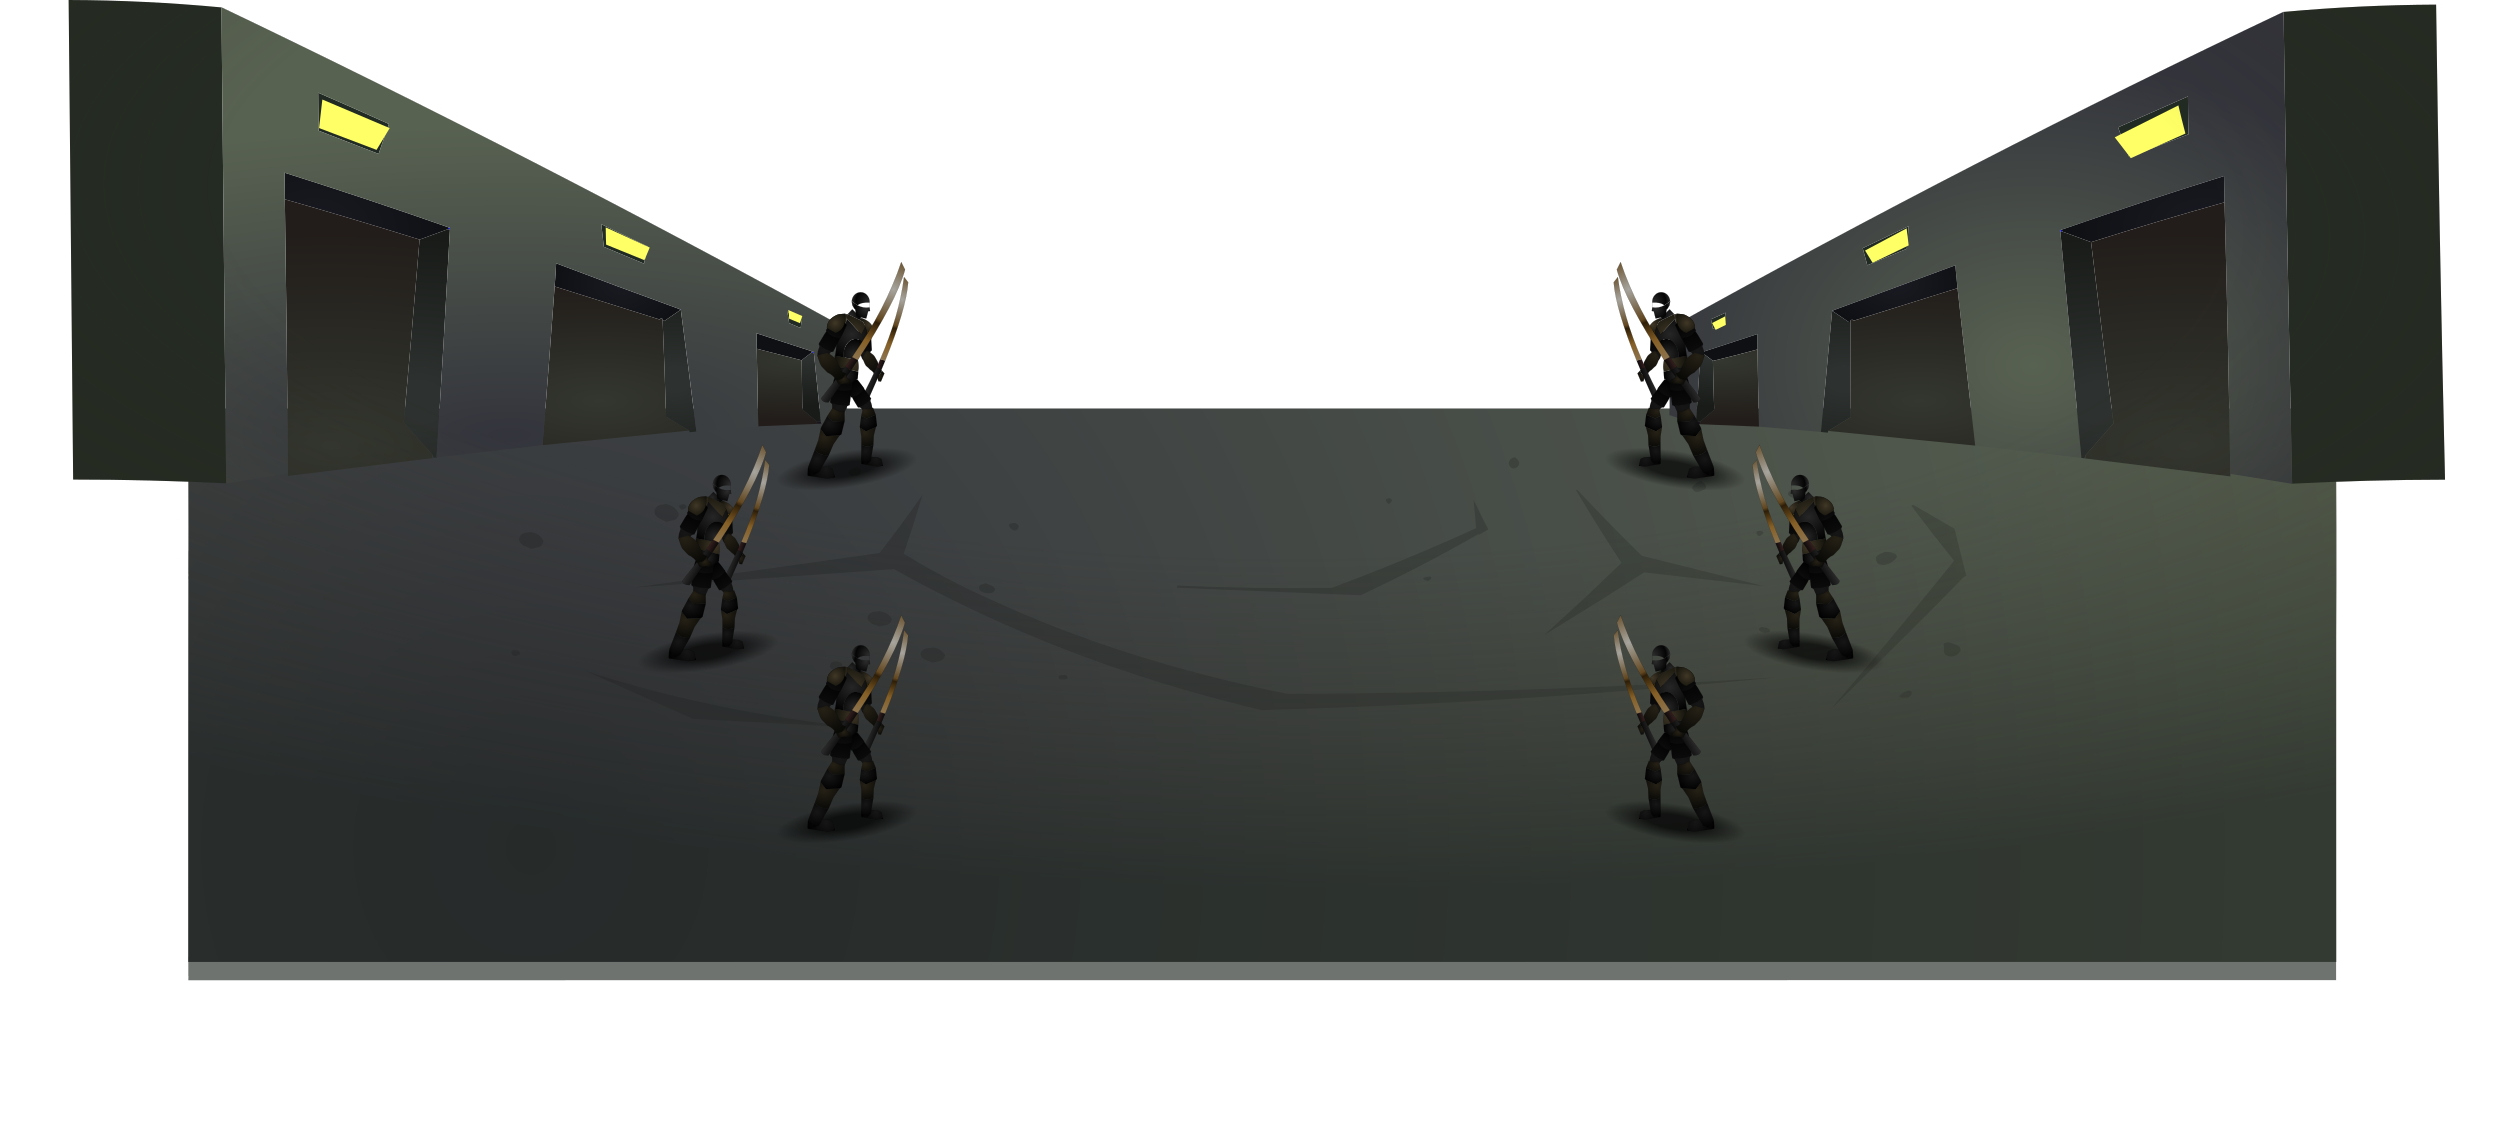 <?xml version="1.0" encoding="UTF-8" standalone="no"?>
<svg xmlns:ffdec="https://www.free-decompiler.com/flash" xmlns:xlink="http://www.w3.org/1999/xlink" ffdec:objectType="frame" height="985.9px" width="2159.9px" xmlns="http://www.w3.org/2000/svg">
  <g transform="matrix(2.0, 0.0, 0.0, 2.0, 1090.6, 485.9)">
    <use ffdec:characterId="3426" height="415.55" transform="matrix(1.0, 0.0, 0.0, 1.0, -515.65, -242.95)" width="1026.55" xlink:href="#shape0"/>
    <filter id="filter0">
      <feColorMatrix in="SourceGraphic" result="filterResult0" type="matrix" values="0 0 0 0 1.0,0 0 0 0 0.8,0 0 0 0 0.0,0 0 0 1 0"/>
      <feConvolveMatrix divisor="841.0" in="filterResult0" kernelMatrix="1 1 1 1 1 1 1 1 1 1 1 1 1 1 1 1 1 1 1 1 1 1 1 1 1 1 1 1 1 1 1 1 1 1 1 1 1 1 1 1 1 1 1 1 1 1 1 1 1 1 1 1 1 1 1 1 1 1 1 1 1 1 1 1 1 1 1 1 1 1 1 1 1 1 1 1 1 1 1 1 1 1 1 1 1 1 1 1 1 1 1 1 1 1 1 1 1 1 1 1 1 1 1 1 1 1 1 1 1 1 1 1 1 1 1 1 1 1 1 1 1 1 1 1 1 1 1 1 1 1 1 1 1 1 1 1 1 1 1 1 1 1 1 1 1 1 1 1 1 1 1 1 1 1 1 1 1 1 1 1 1 1 1 1 1 1 1 1 1 1 1 1 1 1 1 1 1 1 1 1 1 1 1 1 1 1 1 1 1 1 1 1 1 1 1 1 1 1 1 1 1 1 1 1 1 1 1 1 1 1 1 1 1 1 1 1 1 1 1 1 1 1 1 1 1 1 1 1 1 1 1 1 1 1 1 1 1 1 1 1 1 1 1 1 1 1 1 1 1 1 1 1 1 1 1 1 1 1 1 1 1 1 1 1 1 1 1 1 1 1 1 1 1 1 1 1 1 1 1 1 1 1 1 1 1 1 1 1 1 1 1 1 1 1 1 1 1 1 1 1 1 1 1 1 1 1 1 1 1 1 1 1 1 1 1 1 1 1 1 1 1 1 1 1 1 1 1 1 1 1 1 1 1 1 1 1 1 1 1 1 1 1 1 1 1 1 1 1 1 1 1 1 1 1 1 1 1 1 1 1 1 1 1 1 1 1 1 1 1 1 1 1 1 1 1 1 1 1 1 1 1 1 1 1 1 1 1 1 1 1 1 1 1 1 1 1 1 1 1 1 1 1 1 1 1 1 1 1 1 1 1 1 1 1 1 1 1 1 1 1 1 1 1 1 1 1 1 1 1 1 1 1 1 1 1 1 1 1 1 1 1 1 1 1 1 1 1 1 1 1 1 1 1 1 1 1 1 1 1 1 1 1 1 1 1 1 1 1 1 1 1 1 1 1 1 1 1 1 1 1 1 1 1 1 1 1 1 1 1 1 1 1 1 1 1 1 1 1 1 1 1 1 1 1 1 1 1 1 1 1 1 1 1 1 1 1 1 1 1 1 1 1 1 1 1 1 1 1 1 1 1 1 1 1 1 1 1 1 1 1 1 1 1 1 1 1 1 1 1 1 1 1 1 1 1 1 1 1 1 1 1 1 1 1 1 1 1 1 1 1 1 1 1 1 1 1 1 1 1 1 1 1 1 1 1 1 1 1 1 1 1 1 1 1 1 1 1 1 1 1 1 1 1 1 1 1 1 1 1 1 1 1 1 1 1 1 1 1 1 1 1 1 1 1 1 1 1 1 1 1 1 1 1 1 1 1 1 1 1 1 1 1 1 1 1 1 1 1 1 1 1 1 1 1 1 1 1 1 1 1 1 1 1 1 1 1 1 1 1 1 1 1 1 1 1 1 1 1 1 1 1 1 1 1 1 1 1 1 1 1 1 1 1 1 1 1 1 1 1 1 1 1 1 1 1 1 1 1 1 1 1 1 1 1 1 1 1 1 1 1 1 1 1 1 1 1 1 1 1 1 1 1 1 1 1 1 1 1 1 1 1 1 1 1 1 1 1 1 1 1 1 1 1 1 1 1 1 1 1 1 1 1 1 1 1 1 1 1 1 1 1 1 1 1 1 1 1 1 1 1 1 1 1 1 1 1 1 1 1 1 1 1 1 1 1 1 1 1 1 1 1 1 1 1 1 1 1 1 1 1 1 1 1 1 1 1 1 1 1 1 1 1 1 1 1 1 1 1 1 1 1 1 1 1 1 1 1 1 1 1 1" order="29 29" result="filterResult1"/>
      <feComposite in="SourceGraphic" in2="filterResult1" operator="over" result="filterResult2"/>
    </filter>
    <use ffdec:characterId="3425" filter="url(#filter0)" height="149.4" transform="matrix(0.88, 0.0, 0.0, 0.666, -407.458, -199.952)" width="916.15" xlink:href="#sprite0"/>
    <use ffdec:characterId="3423" height="423.45" transform="matrix(1.0, 0.0, 0.0, 1.0, -515.65, -242.95)" width="1026.55" xlink:href="#shape2"/>
    <use ffdec:characterId="2676" height="214.05" id="player5" transform="matrix(1.0, 0.0, 0.0, 1.0, -229.1, -226.25)" width="170.55" xlink:href="#sprite1"/>
    <use ffdec:characterId="2676" height="214.05" id="player6" transform="matrix(-1.0, 0.0, 0.0, 1.0, 227.9, -226.25)" width="170.55" xlink:href="#sprite1"/>
    <use ffdec:characterId="2676" height="214.05" id="player1" transform="matrix(1.0, 0.0, 0.0, 1.0, -289.1, -147.35)" width="170.55" xlink:href="#sprite1"/>
    <use ffdec:characterId="2676" height="214.05" id="player2" transform="matrix(-1.0, 0.0, 0.0, 1.0, 287.9, -147.35)" width="170.55" xlink:href="#sprite1"/>
    <use ffdec:characterId="2676" height="214.05" id="player3" transform="matrix(1.0, 0.0, 0.0, 1.0, -229.1, -73.75)" width="170.55" xlink:href="#sprite1"/>
    <use ffdec:characterId="2676" height="214.05" id="player4" transform="matrix(-1.0, 0.0, 0.0, 1.0, 227.9, -73.75)" width="170.55" xlink:href="#sprite1"/>
  </g>
  <defs>
    <g id="shape0" transform="matrix(1.0, 0.0, 0.0, 1.0, 515.65, 242.95)">
      <path d="M-463.95 172.6 L-463.9 32.0 Q-463.7 -12.75 -464.0 -66.45 L463.55 -66.45 Q464.2 -13.05 463.85 31.95 L463.85 172.6 -463.95 172.6" fill="url(#gradient0)" fill-rule="evenodd" stroke="none"/>
      <path d="M-463.95 172.6 L-463.9 32.0 Q-463.7 -12.75 -464.0 -66.45 L463.55 -66.45 Q464.2 -13.05 463.85 31.95 L463.85 172.6" fill="none" stroke="#101012" stroke-linecap="round" stroke-linejoin="round" stroke-width="0.05"/>
      <path d="M246.35 -108.55 L246.15 -108.65 246.4 -108.75 246.6 -108.85 246.75 -108.95 246.35 -108.55 M190.25 -90.4 L189.25 -90.05 189.35 -90.65 Q189.75 -90.7 190.15 -90.9 L190.25 -90.4 M345.6 -142.9 L344.75 -142.75 344.7 -143.55 345.3 -143.75 345.6 -142.9 M-351.8 -143.95 L-351.6 -144.75 -351.0 -144.6 -350.95 -143.75 -351.8 -143.95 M-251.8 -109.45 L-251.65 -109.35 -251.45 -109.35 -251.2 -109.15 -251.4 -109.05 -251.8 -109.45 M-193.7 -90.3 L-194.7 -90.7 -194.6 -91.2 Q-194.2 -90.9 -193.8 -90.95 L-193.7 -90.3" fill="#0000cc" fill-rule="evenodd" stroke="none"/>
      <path d="M353.75 -45.15 L353.35 -45.2 353.8 -45.35 353.75 -45.15 M-356.15 -45.4 L-356.55 -45.35 -356.7 -45.55 -356.15 -45.4" fill="#333333" fill-rule="evenodd" stroke="none"/>
      <path d="M441.15 -237.8 Q474.0 -240.8 507.05 -240.95 508.4 -141.55 510.9 -35.75 477.7 -35.7 444.85 -34.0 442.6 -139.1 441.15 -237.8 M-447.6 -34.15 Q-480.55 -35.8 -513.7 -35.8 L-515.65 -242.95 Q-482.55 -242.85 -449.65 -239.75 L-447.6 -34.15" fill="#242b22" fill-rule="evenodd" stroke="none"/>
      <path d="M279.2 -145.25 L278.4 -135.5 261.35 -128.35 259.35 -135.75 279.2 -145.25 M194.65 -100.9 L193.8 -105.05 Q196.95 -106.4 200.1 -107.9 L199.45 -103.0 194.65 -100.9 M400.1 -184.95 Q387.3 -180.1 374.45 -175.05 L369.65 -187.95 399.85 -201.3 Q399.9 -193.15 400.1 -184.95 M-381.75 -176.45 L-407.7 -186.5 -407.85 -202.9 Q-392.5 -196.25 -377.3 -189.4 L-381.75 -176.45 M-204.4 -103.35 Q-204.65 -105.75 -205.25 -108.3 L-198.85 -105.4 -199.45 -101.25 -204.4 -103.35 M-285.55 -146.1 L-265.45 -136.45 Q-266.2 -132.65 -267.1 -129.05 L-284.45 -136.3 -285.55 -146.1" fill="#222b23" fill-rule="evenodd" stroke="none"/>
      <path d="M279.2 -145.25 L259.35 -135.75 261.35 -128.35 278.4 -135.5 279.2 -145.25 M246.15 -108.65 L241.3 -56.35 214.55 -58.65 Q214.15 -75.15 213.9 -92.0 213.8 -95.25 213.85 -98.65 L190.15 -90.9 Q189.75 -90.7 189.35 -90.65 L189.25 -90.05 187.35 -60.7 187.35 -60.55 187.15 -59.8 176.0 -63.6 Q175.9 -82.15 175.95 -101.25 307.85 -174.65 441.1 -237.8 L441.15 -237.8 Q442.6 -139.1 444.85 -34.0 L444.85 -33.95 418.15 -38.25 Q417.3 -94.3 415.65 -155.55 L415.45 -166.9 Q380.3 -155.95 345.3 -143.75 L344.7 -143.55 344.75 -142.75 353.8 -45.35 353.35 -45.2 307.95 -50.45 Q304.15 -83.55 300.3 -118.45 L299.35 -128.35 246.75 -108.95 246.6 -108.85 246.4 -108.75 246.15 -108.65 M194.65 -100.9 L199.45 -103.0 200.1 -107.9 Q196.95 -106.4 193.8 -105.05 L194.65 -100.9 M400.1 -184.95 Q399.9 -193.15 399.85 -201.3 L369.65 -187.95 374.45 -175.05 Q387.3 -180.1 400.1 -184.95" fill="url(#gradient1)" fill-rule="evenodd" stroke="none"/>
      <path d="M246.15 -108.65 L246.35 -108.55 253.3 -103.85 253.85 -103.85 253.95 -103.85 254.15 -103.95 254.2 -62.75 244.45 -56.8 244.25 -56.05 241.3 -56.35 246.15 -108.65" fill="url(#gradient2)" fill-rule="evenodd" stroke="none"/>
      <path d="M253.95 -103.85 L253.85 -103.85 253.3 -103.85 246.35 -108.55 246.75 -108.95 299.35 -128.35 300.3 -118.45 255.4 -104.4 Q255.1 -104.55 254.95 -104.85 L254.15 -104.7 254.15 -104.0 253.95 -103.85" fill="url(#gradient3)" fill-rule="evenodd" stroke="none"/>
      <path d="M244.45 -56.8 L254.2 -62.75 254.15 -103.95 254.15 -104.0 254.15 -104.7 254.95 -104.85 Q255.1 -104.55 255.4 -104.4 L300.3 -118.45 Q304.15 -83.55 307.95 -50.45 L244.45 -56.8" fill="url(#gradient4)" fill-rule="evenodd" stroke="none"/>
      <path d="M254.15 -103.95 L253.95 -103.85 254.15 -104.0 254.15 -103.95" fill="url(#gradient5)" fill-rule="evenodd" stroke="none"/>
      <path d="M190.15 -90.9 L213.85 -98.65 Q213.8 -95.25 213.9 -92.0 204.3 -89.35 194.65 -87.05 L194.65 -87.1 190.25 -90.4 190.15 -90.9" fill="url(#gradient6)" fill-rule="evenodd" stroke="none"/>
      <path d="M213.9 -92.0 Q214.15 -75.15 214.55 -58.65 L189.05 -59.7 189.15 -60.8 195.2 -65.95 Q194.85 -76.4 194.65 -87.05 204.3 -89.35 213.9 -92.0" fill="url(#gradient7)" fill-rule="evenodd" stroke="none"/>
      <path d="M194.65 -87.05 Q194.85 -76.4 195.2 -65.95 L189.15 -60.8 187.35 -60.7 189.25 -90.05 190.25 -90.4 194.65 -87.1 194.65 -87.05" fill="url(#gradient8)" fill-rule="evenodd" stroke="none"/>
      <path d="M189.05 -59.7 L187.25 -59.8 187.15 -59.8 187.35 -60.55 187.35 -60.7 189.15 -60.8 189.05 -59.7" fill="url(#gradient9)" fill-rule="evenodd" stroke="none"/>
      <path d="M345.3 -143.75 Q380.3 -155.95 415.45 -166.9 L415.65 -155.55 Q386.75 -147.45 358.0 -138.35 L345.6 -142.9 345.3 -143.75" fill="url(#gradient10)" fill-rule="evenodd" stroke="none"/>
      <path d="M355.2 -44.95 L353.75 -45.15 353.8 -45.35 344.75 -142.75 345.6 -142.9 358.0 -138.35 Q362.75 -98.45 367.7 -60.1 L355.6 -46.3 355.2 -44.95" fill="url(#gradient11)" fill-rule="evenodd" stroke="none"/>
      <path d="M355.45 -44.9 L355.2 -44.95 355.6 -46.3 Q355.45 -45.6 355.45 -44.9" fill="url(#gradient12)" fill-rule="evenodd" stroke="none"/>
      <path d="M418.15 -38.25 L418.15 -37.15 355.45 -44.9 Q355.45 -45.6 355.6 -46.3 L367.7 -60.1 Q362.75 -98.45 358.0 -138.35 386.75 -147.45 415.65 -155.55 417.3 -94.3 418.15 -38.25" fill="url(#gradient13)" fill-rule="evenodd" stroke="none"/>
      <path d="M-351.6 -144.75 L-351.8 -143.95 -364.05 -139.45 Q-393.15 -148.55 -422.25 -156.85 L-422.4 -168.35 Q-386.9 -157.15 -351.6 -144.75" fill="url(#gradient14)" fill-rule="evenodd" stroke="none"/>
      <path d="M-356.55 -45.35 L-358.05 -45.15 -358.5 -46.5 -370.9 -60.45 Q-367.4 -99.05 -364.05 -139.45 L-351.8 -143.95 -350.95 -143.75 Q-353.65 -93.15 -356.7 -45.55 L-356.55 -45.35" fill="url(#gradient15)" fill-rule="evenodd" stroke="none"/>
      <path d="M-358.3 -45.1 L-420.9 -37.35 -420.9 -38.45 Q-421.3 -94.85 -422.25 -156.85 -393.15 -148.55 -364.05 -139.45 -367.4 -99.05 -370.9 -60.45 L-358.5 -46.5 -358.3 -45.1" fill="url(#gradient16)" fill-rule="evenodd" stroke="none"/>
      <path d="M-358.05 -45.15 L-358.3 -45.1 -358.5 -46.5 -358.05 -45.15" fill="url(#gradient17)" fill-rule="evenodd" stroke="none"/>
      <path d="M-305.7 -119.2 Q-305.3 -124.2 -305.05 -129.2 -278.45 -119.15 -251.8 -109.45 L-251.4 -109.05 -258.2 -104.35 -258.55 -104.35 -259.05 -104.55 -259.05 -105.2 -259.85 -105.4 -260.3 -104.9 -305.7 -119.2" fill="url(#gradient18)" fill-rule="evenodd" stroke="none"/>
      <path d="M-244.45 -56.5 L-247.4 -56.25 -247.6 -56.95 Q-252.5 -59.8 -257.6 -63.0 -258.15 -83.35 -259.05 -104.45 L-258.55 -104.35 -258.2 -104.35 -251.4 -109.05 -251.2 -109.15 Q-247.65 -82.25 -244.45 -56.5" fill="url(#gradient19)" fill-rule="evenodd" stroke="none"/>
      <path d="M-247.6 -56.95 L-310.95 -50.65 Q-308.25 -84.05 -305.7 -119.2 L-260.3 -104.9 -259.85 -105.4 -259.05 -105.2 -259.05 -104.55 -259.05 -104.45 Q-258.15 -83.35 -257.6 -63.0 -252.5 -59.8 -247.6 -56.95" fill="url(#gradient20)" fill-rule="evenodd" stroke="none"/>
      <path d="M-259.05 -104.55 L-258.55 -104.35 -259.05 -104.45 -259.05 -104.55" fill="url(#gradient21)" fill-rule="evenodd" stroke="none"/>
      <path d="M-194.7 -90.7 L-193.7 -90.3 -190.7 -60.8 -192.5 -60.9 -198.7 -66.1 -199.0 -87.3 -199.0 -87.35 Q-196.85 -88.95 -194.7 -90.7" fill="url(#gradient22)" fill-rule="evenodd" stroke="none"/>
      <path d="M-194.6 -91.2 L-194.7 -90.7 Q-196.85 -88.95 -199.0 -87.35 L-199.0 -87.3 -218.4 -92.3 Q-218.4 -95.65 -218.55 -99.0 L-194.6 -91.2" fill="url(#gradient23)" fill-rule="evenodd" stroke="none"/>
      <path d="M-190.4 -59.95 L-190.5 -59.95 -192.3 -59.85 -192.5 -60.9 -190.7 -60.8 -190.7 -60.65 -190.4 -59.95" fill="url(#gradient24)" fill-rule="evenodd" stroke="none"/>
      <path d="M-192.3 -59.85 L-217.75 -58.8 -218.4 -92.3 -199.0 -87.3 -198.7 -66.1 -192.5 -60.9 -192.3 -59.85" fill="url(#gradient25)" fill-rule="evenodd" stroke="none"/>
      <path d="M-449.65 -239.75 L-449.6 -239.75 Q-315.6 -175.7 -180.8 -101.6 L-179.45 -63.7 Q-184.85 -61.75 -190.4 -59.95 L-190.7 -60.65 -190.7 -60.8 -193.7 -90.3 -193.8 -90.95 Q-194.2 -90.9 -194.6 -91.2 L-218.55 -99.0 Q-218.4 -95.65 -218.4 -92.3 L-217.75 -58.8 -244.45 -56.5 Q-247.65 -82.25 -251.2 -109.15 L-251.45 -109.35 -251.65 -109.35 -251.8 -109.45 Q-278.45 -119.15 -305.05 -129.2 -305.3 -124.2 -305.7 -119.2 -308.25 -84.05 -310.95 -50.65 L-356.15 -45.4 -356.7 -45.55 Q-353.65 -93.15 -350.95 -143.75 L-351.0 -144.6 -351.6 -144.75 Q-386.9 -157.15 -422.4 -168.35 L-422.25 -156.85 Q-421.3 -94.85 -420.9 -38.45 L-447.6 -34.1 -447.6 -34.15 -449.65 -239.75 M-381.75 -176.45 L-377.3 -189.4 Q-392.5 -196.25 -407.85 -202.9 L-407.7 -186.5 -381.75 -176.45 M-204.4 -103.35 L-199.45 -101.25 -198.85 -105.4 -205.25 -108.3 Q-204.65 -105.75 -204.4 -103.35 M-285.55 -146.1 L-284.45 -136.3 -267.1 -129.05 Q-266.2 -132.65 -265.45 -136.45 L-285.55 -146.1" fill="url(#gradient26)" fill-rule="evenodd" stroke="none"/>
      <path d="M176.0 -63.6 Q175.9 -82.15 175.95 -101.25 307.85 -174.65 441.1 -237.8 M-449.6 -239.75 Q-315.6 -175.7 -180.8 -101.6 L-179.45 -63.7" fill="none" stroke="#101012" stroke-linecap="round" stroke-linejoin="round" stroke-width="0.05"/>
      <path d="M55.2 -27.75 Q56.45 -27.0 55.7 -26.2 54.55 -24.55 53.75 -26.05 52.75 -27.5 54.7 -27.7 L55.2 -27.75 M110.4 -44.3 L111.0 -43.15 110.75 -42.0 110.35 -41.35 Q108.25 -39.75 106.9 -41.5 106.1 -42.55 106.65 -43.8 107.2 -45.0 108.7 -45.35 L109.2 -45.45 Q109.8 -44.8 110.4 -44.3 M93.45 -12.25 Q68.05 2.2 42.45 14.2 L-36.8 10.95 -36.8 10.0 Q-3.25 11.5 29.95 11.0 61.25 -0.6 92.35 -14.8 L91.25 -27.05 Q94.35 -20.45 97.65 -14.25 L93.6 -11.95 Q93.45 -12.0 93.45 -12.25 M135.45 -31.25 L136.0 -31.4 Q150.0 -16.5 163.95 -2.85 L216.65 10.25 164.95 4.3 147.35 15.55 121.75 31.4 139.05 15.55 155.15 0.2 Q145.4 -14.6 135.45 -31.25 M188.55 -34.9 L189.25 -35.05 189.75 -35.15 190.45 -34.55 191.45 -33.5 Q191.75 -32.95 191.65 -32.4 L191.4 -31.75 189.2 -30.75 Q187.1 -29.95 186.15 -31.3 185.7 -31.6 185.65 -32.3 L185.85 -32.8 187.4 -34.25 188.55 -34.9 M215.05 -13.65 Q217.3 -13.25 215.95 -12.05 214.3 -10.8 213.65 -12.15 212.85 -13.6 215.05 -13.65 M228.35 -31.35 L229.45 -31.85 Q232.75 -31.55 231.65 -29.25 230.6 -26.95 228.1 -28.4 225.95 -29.4 228.35 -31.35 M268.75 -4.45 L268.8 -4.55 270.85 -4.5 272.3 -4.2 Q273.15 -3.95 273.75 -3.35 L274.2 -2.4 273.5 -1.4 271.7 0.0 Q268.75 1.9 265.95 0.55 L265.3 -0.5 Q265.0 -1.0 265.05 -1.5 264.95 -2.75 266.65 -3.6 L268.75 -4.45 M281.15 -24.9 L299.0 -14.55 304.1 5.85 304.1 6.0 304.05 5.9 303.95 5.8 303.15 6.2 293.95 15.55 Q269.85 39.9 245.75 63.25 265.7 39.85 285.65 15.55 L298.85 -0.7 Q289.7 -12.05 280.35 -24.45 280.75 -24.6 281.15 -24.9 M295.15 34.75 Q295.6 34.45 296.4 34.5 L297.95 34.95 300.3 35.85 Q301.3 36.25 301.5 37.2 L301.6 38.25 300.75 39.35 300.0 39.95 Q298.2 41.1 296.15 40.4 L295.1 40.0 294.5 38.9 Q294.25 38.35 294.4 37.95 294.6 36.75 294.35 35.75 294.05 35.05 295.15 34.75 M275.85 58.45 L275.2 58.0 275.4 57.5 Q275.95 56.8 276.7 56.45 277.4 55.9 278.1 55.75 L279.15 55.45 Q280.85 55.4 280.55 56.7 280.15 57.85 278.7 58.4 L275.85 58.45 M215.6 27.9 L217.6 28.2 Q218.45 28.35 219.05 28.9 219.7 29.45 218.75 30.2 L216.75 30.3 Q215.6 30.1 215.0 29.7 214.1 29.05 214.8 28.4 L215.6 27.9 M70.6 7.75 Q68.85 7.0 69.85 6.6 L70.75 6.35 71.2 6.25 Q73.55 5.75 72.85 7.0 71.95 8.4 70.6 7.75 M222.8 49.6 Q111.25 60.8 -0.35 63.8 -72.9 46.6 -135.15 15.55 -147.35 9.5 -159.1 2.9 L-270.95 10.8 -165.35 -4.05 Q-156.0 -16.1 -146.8 -29.15 -150.75 -15.95 -154.9 -3.75 -138.7 6.2 -121.5 14.15 L-121.45 14.15 -118.45 15.55 Q-60.05 42.65 11.0 56.8 117.0 56.5 222.8 49.6 M-315.85 -13.1 L-315.8 -13.15 -313.8 -12.5 -312.6 -11.85 -311.45 -10.7 -310.6 -9.45 -310.65 -8.9 Q-310.65 -8.3 -311.0 -7.9 -311.4 -7.05 -312.6 -6.6 L-315.8 -5.85 -319.05 -7.25 Q-320.65 -8.1 -321.0 -9.35 -321.15 -10.55 -320.45 -11.55 L-320.05 -12.1 Q-319.55 -12.3 -319.2 -12.55 L-318.15 -12.9 -315.85 -13.1 M-249.55 -25.15 Q-248.1 -24.05 -249.45 -23.3 -250.65 -22.35 -251.4 -23.15 L-251.8 -23.75 Q-252.25 -24.7 -250.7 -25.05 L-249.55 -25.15 M-257.45 -25.25 L-255.4 -24.5 -254.1 -23.75 -253.0 -22.55 -252.75 -22.25 -252.15 -21.3 -252.15 -20.75 Q-252.15 -20.15 -252.5 -19.7 -252.9 -18.7 -254.1 -18.3 L-257.4 -17.55 Q-259.0 -18.1 -260.6 -19.05 -262.15 -19.9 -262.5 -21.35 -262.7 -22.5 -262.05 -23.6 L-261.55 -24.2 Q-261.05 -24.3 -260.7 -24.6 L-259.65 -24.95 -257.45 -25.2 -257.45 -25.25 M-176.1 -37.3 Q-178.0 -37.2 -178.85 -38.7 L-179.0 -39.2 -178.05 -40.0 -176.3 -40.85 -175.05 -41.15 -174.55 -41.1 Q-172.65 -39.85 -173.7 -38.4 -174.4 -37.15 -176.1 -37.3 M-108.0 -16.95 L-106.95 -17.1 Q-104.4 -16.2 -105.65 -14.5 -106.9 -12.85 -108.75 -14.8 -110.5 -16.55 -108.0 -16.95 M-115.7 12.25 Q-116.45 13.65 -119.35 13.25 L-120.7 12.9 Q-122.45 12.25 -122.4 10.75 -122.25 9.85 -121.25 9.5 L-119.35 9.0 -117.35 9.9 Q-116.35 10.35 -115.9 10.75 -115.1 11.6 -115.7 12.25 M-160.1 24.3 L-160.15 24.75 Q-160.15 25.15 -160.5 25.7 -160.85 26.55 -162.15 26.95 L-165.35 27.7 -168.55 26.5 Q-170.1 25.6 -170.45 24.45 -170.65 23.3 -170.0 22.5 L-169.5 22.0 Q-169.1 21.75 -168.7 21.65 -168.15 21.3 -167.6 21.3 L-165.35 21.1 -165.35 21.05 -163.3 21.6 Q-162.5 21.85 -162.05 22.25 -161.4 22.6 -160.95 23.3 -160.45 23.7 -160.1 24.3 M-142.4 36.8 L-142.35 36.7 Q-141.25 36.8 -140.3 37.25 -139.6 37.45 -139.1 37.85 L-137.95 38.85 -137.15 39.85 -137.15 40.3 Q-137.15 40.8 -137.5 41.3 -137.95 42.05 -139.2 42.55 L-142.4 43.3 -145.65 42.1 Q-147.2 41.25 -147.55 40.15 -147.8 39.0 -147.0 38.25 L-146.55 37.75 -145.75 37.35 Q-145.2 37.0 -144.65 37.05 L-142.4 36.8 M-88.05 49.5 Q-87.85 48.8 -87.0 48.7 -84.05 48.35 -84.1 49.95 -84.1 50.35 -85.05 50.5 -88.25 51.0 -88.05 49.5 M-184.15 42.7 Q-181.7 42.9 -181.4 44.5 -180.95 45.65 -182.65 46.35 -184.75 47.2 -186.45 45.65 L-186.85 45.15 -186.8 44.7 -186.7 44.25 -186.05 43.25 -185.2 42.85 -184.15 42.7 M-321.55 40.15 Q-323.5 41.0 -324.25 39.45 -324.9 37.6 -322.15 37.95 L-321.65 37.95 Q-319.6 39.35 -321.55 40.15 M-292.5 46.8 Q-236.75 64.95 -172.75 71.45 L-245.9 67.6 Q-269.2 57.3 -292.5 46.8" fill="#000000" fill-opacity="0.153" fill-rule="evenodd" stroke="none"/>
    </g>
    <radialGradient cx="0" cy="0" gradientTransform="matrix(0.99, 0.0, 0.0, 1.057, -315.95, 123.15)" gradientUnits="userSpaceOnUse" id="gradient0" r="819.2" spreadMethod="pad">
      <stop offset="0.0" stop-color="#33343c"/>
      <stop offset="1.0" stop-color="#586251"/>
    </radialGradient>
    <radialGradient cx="0" cy="0" gradientTransform="matrix(-0.215, 0.0, 0.0, 0.163, 333.0, -85.15)" gradientUnits="userSpaceOnUse" id="gradient1" r="819.2" spreadMethod="pad">
      <stop offset="0.0" stop-color="#586251"/>
      <stop offset="1.0" stop-color="#33343c"/>
    </radialGradient>
    <radialGradient cx="0" cy="0" gradientTransform="matrix(-0.07, 0.0, 0.0, 0.053, 251.25, -79.15)" gradientUnits="userSpaceOnUse" id="gradient2" r="819.2" spreadMethod="pad">
      <stop offset="0.118" stop-color="#2d312f"/>
      <stop offset="1.0" stop-color="#181b18"/>
    </radialGradient>
    <radialGradient cx="0" cy="0" gradientTransform="matrix(-0.037, 0.0, 0.0, 0.028, 274.0, -120.7)" gradientUnits="userSpaceOnUse" id="gradient3" r="819.2" spreadMethod="pad">
      <stop offset="0.0" stop-color="#1a1b22"/>
      <stop offset="1.0" stop-color="#0e1014"/>
    </radialGradient>
    <radialGradient cx="0" cy="0" gradientTransform="matrix(-0.156, 0.0, 0.0, 0.061, 283.75, -69.8)" gradientUnits="userSpaceOnUse" id="gradient4" r="819.2" spreadMethod="pad">
      <stop offset="0.0" stop-color="#33372f"/>
      <stop offset="1.0" stop-color="#221d1a"/>
    </radialGradient>
    <radialGradient cx="0" cy="0" gradientTransform="matrix(-0.07, 0.0, 0.0, 0.053, 251.25, -79.15)" gradientUnits="userSpaceOnUse" id="gradient5" r="819.2" spreadMethod="pad">
      <stop offset="0.118" stop-color="#363849"/>
      <stop offset="1.0" stop-color="#222433"/>
    </radialGradient>
    <radialGradient cx="0" cy="0" gradientTransform="matrix(-0.02, 0.0, 0.0, 0.015, 200.15, -111.1)" gradientUnits="userSpaceOnUse" id="gradient6" r="819.2" spreadMethod="pad">
      <stop offset="0.0" stop-color="#1a1b22"/>
      <stop offset="1.0" stop-color="#0e1014"/>
    </radialGradient>
    <radialGradient cx="0" cy="0" gradientTransform="matrix(-0.116, 0.0, 0.0, 0.031, 197.5, -87.1)" gradientUnits="userSpaceOnUse" id="gradient7" r="819.2" spreadMethod="pad">
      <stop offset="0.0" stop-color="#33372f"/>
      <stop offset="1.0" stop-color="#221d1a"/>
    </radialGradient>
    <radialGradient cx="0" cy="0" gradientTransform="matrix(-0.036, 0.0, 0.0, 0.028, 194.0, -90.45)" gradientUnits="userSpaceOnUse" id="gradient8" r="819.2" spreadMethod="pad">
      <stop offset="0.118" stop-color="#2d312f"/>
      <stop offset="1.0" stop-color="#181b18"/>
    </radialGradient>
    <radialGradient cx="0" cy="0" gradientTransform="matrix(-0.116, 0.0, 0.0, 0.031, 197.5, -87.1)" gradientUnits="userSpaceOnUse" id="gradient9" r="819.2" spreadMethod="pad">
      <stop offset="0.0" stop-color="#4d516f"/>
      <stop offset="0.384" stop-color="#34374b"/>
      <stop offset="1.0" stop-color="#1a161d"/>
    </radialGradient>
    <radialGradient cx="0" cy="0" gradientTransform="matrix(-0.073, 0.0, 0.0, 0.055, 406.9, -143.05)" gradientUnits="userSpaceOnUse" id="gradient10" r="819.2" spreadMethod="pad">
      <stop offset="0.0" stop-color="#1a1b22"/>
      <stop offset="1.0" stop-color="#0e1014"/>
    </radialGradient>
    <radialGradient cx="0" cy="0" gradientTransform="matrix(-0.115, 0.0, 0.0, 0.087, 362.05, -69.15)" gradientUnits="userSpaceOnUse" id="gradient11" r="819.2" spreadMethod="pad">
      <stop offset="0.118" stop-color="#2d312f"/>
      <stop offset="1.0" stop-color="#181b18"/>
    </radialGradient>
    <radialGradient cx="0" cy="0" gradientTransform="matrix(-0.25, 0.0, 0.0, 0.112, 399.85, -50.5)" gradientUnits="userSpaceOnUse" id="gradient12" r="819.2" spreadMethod="pad">
      <stop offset="0.0" stop-color="#4d516f"/>
      <stop offset="0.384" stop-color="#34374b"/>
      <stop offset="1.0" stop-color="#1a161d"/>
    </radialGradient>
    <radialGradient cx="0" cy="0" gradientTransform="matrix(-0.25, 0.0, 0.0, 0.112, 399.85, -50.5)" gradientUnits="userSpaceOnUse" id="gradient13" r="819.2" spreadMethod="pad">
      <stop offset="0.0" stop-color="#33372f"/>
      <stop offset="1.0" stop-color="#221d1a"/>
    </radialGradient>
    <radialGradient cx="0" cy="0" gradientTransform="matrix(0.073, 0.0, 0.0, 0.055, -409.5, -143.05)" gradientUnits="userSpaceOnUse" id="gradient14" r="819.2" spreadMethod="pad">
      <stop offset="0.0" stop-color="#1a1b22"/>
      <stop offset="1.0" stop-color="#0e1014"/>
    </radialGradient>
    <radialGradient cx="0" cy="0" gradientTransform="matrix(0.115, 0.0, 0.0, 0.087, -364.65, -69.15)" gradientUnits="userSpaceOnUse" id="gradient15" r="819.2" spreadMethod="pad">
      <stop offset="0.118" stop-color="#2d312f"/>
      <stop offset="1.0" stop-color="#181b18"/>
    </radialGradient>
    <radialGradient cx="0" cy="0" gradientTransform="matrix(0.25, 0.0, 0.0, 0.112, -402.45, -50.5)" gradientUnits="userSpaceOnUse" id="gradient16" r="819.2" spreadMethod="pad">
      <stop offset="0.0" stop-color="#33372f"/>
      <stop offset="1.0" stop-color="#221d1a"/>
    </radialGradient>
    <radialGradient cx="0" cy="0" gradientTransform="matrix(0.25, 0.0, 0.0, 0.112, -402.45, -50.5)" gradientUnits="userSpaceOnUse" id="gradient17" r="819.2" spreadMethod="pad">
      <stop offset="0.0" stop-color="#4d516f"/>
      <stop offset="0.384" stop-color="#34374b"/>
      <stop offset="1.0" stop-color="#1a161d"/>
    </radialGradient>
    <radialGradient cx="0" cy="0" gradientTransform="matrix(0.037, 0.0, 0.0, 0.028, -276.6, -120.7)" gradientUnits="userSpaceOnUse" id="gradient18" r="819.2" spreadMethod="pad">
      <stop offset="0.0" stop-color="#1a1b22"/>
      <stop offset="1.0" stop-color="#0e1014"/>
    </radialGradient>
    <radialGradient cx="0" cy="0" gradientTransform="matrix(0.07, 0.0, 0.0, 0.053, -253.85, -79.15)" gradientUnits="userSpaceOnUse" id="gradient19" r="819.2" spreadMethod="pad">
      <stop offset="0.118" stop-color="#2d312f"/>
      <stop offset="1.0" stop-color="#181b18"/>
    </radialGradient>
    <radialGradient cx="0" cy="0" gradientTransform="matrix(0.156, 0.0, 0.0, 0.061, -286.35, -69.8)" gradientUnits="userSpaceOnUse" id="gradient20" r="819.2" spreadMethod="pad">
      <stop offset="0.0" stop-color="#33372f"/>
      <stop offset="1.0" stop-color="#221d1a"/>
    </radialGradient>
    <radialGradient cx="0" cy="0" gradientTransform="matrix(0.07, 0.0, 0.0, 0.053, -253.85, -79.15)" gradientUnits="userSpaceOnUse" id="gradient21" r="819.2" spreadMethod="pad">
      <stop offset="0.118" stop-color="#363849"/>
      <stop offset="1.0" stop-color="#222433"/>
    </radialGradient>
    <radialGradient cx="0" cy="0" gradientTransform="matrix(0.036, 0.0, 0.0, 0.028, -196.6, -90.45)" gradientUnits="userSpaceOnUse" id="gradient22" r="819.2" spreadMethod="pad">
      <stop offset="0.118" stop-color="#2d312f"/>
      <stop offset="1.0" stop-color="#181b18"/>
    </radialGradient>
    <radialGradient cx="0" cy="0" gradientTransform="matrix(0.02, 0.0, 0.0, 0.015, -202.75, -111.1)" gradientUnits="userSpaceOnUse" id="gradient23" r="819.2" spreadMethod="pad">
      <stop offset="0.0" stop-color="#1a1b22"/>
      <stop offset="1.0" stop-color="#0e1014"/>
    </radialGradient>
    <radialGradient cx="0" cy="0" gradientTransform="matrix(0.116, 0.0, 0.0, 0.031, -200.1, -87.1)" gradientUnits="userSpaceOnUse" id="gradient24" r="819.2" spreadMethod="pad">
      <stop offset="0.0" stop-color="#4d516f"/>
      <stop offset="0.384" stop-color="#34374b"/>
      <stop offset="1.0" stop-color="#1a161d"/>
    </radialGradient>
    <radialGradient cx="0" cy="0" gradientTransform="matrix(0.116, 0.0, 0.0, 0.031, -200.1, -87.1)" gradientUnits="userSpaceOnUse" id="gradient25" r="819.2" spreadMethod="pad">
      <stop offset="0.0" stop-color="#33372f"/>
      <stop offset="1.0" stop-color="#221d1a"/>
    </radialGradient>
    <radialGradient cx="0" cy="0" gradientTransform="matrix(0.481, 0.0, 0.0, 0.163, -325.1, -55.0)" gradientUnits="userSpaceOnUse" id="gradient26" r="819.2" spreadMethod="pad">
      <stop offset="0.0" stop-color="#33343c"/>
      <stop offset="1.0" stop-color="#586251"/>
    </radialGradient>
    <g id="sprite0" transform="matrix(1.0, 0.0, 0.0, 1.0, 119.85, 72.75)">
      <use ffdec:characterId="3424" height="149.4" transform="matrix(1.0, 0.0, 0.0, 1.0, -119.85, -72.75)" width="916.15" xlink:href="#shape1"/>
    </g>
    <g id="shape1" transform="matrix(1.0, 0.0, 0.0, 1.0, 119.85, 72.75)">
      <path d="M642.75 33.15 L639.05 25.2 659.45 10.8 660.45 21.85 642.75 33.15 M792.85 -68.95 Q794.45 -59.85 796.3 -50.7 L784.8 -43.9 769.5 -34.7 764.15 -43.9 761.6 -48.25 792.85 -68.95 M570.7 73.4 L565.7 76.65 563.95 72.2 570.4 67.85 570.7 73.4 M110.45 63.75 L117.35 67.7 116.2 72.3 110.9 69.4 Q110.85 66.65 110.45 63.75 M20.85 10.2 L21.65 10.65 42.45 23.25 39.85 31.45 21.05 21.35 20.95 17.5 20.85 10.2 M-85.2 -54.2 L-91.65 -40.1 -119.85 -54.25 -118.25 -72.75 -85.2 -54.2" fill="#ffff66" fill-rule="evenodd" stroke="none"/>
    </g>
    <g id="shape2" transform="matrix(1.0, 0.0, 0.0, 1.0, 515.65, 242.95)">
      <path d="M-463.9 -4.85 L-463.95 -34.85 Q-488.65 -35.85 -513.7 -35.8 L-515.65 -242.95 Q-482.55 -242.85 -449.6 -239.75 -315.6 -175.7 -180.8 -101.6 L-179.45 -65.3 Q-1.25 -38.85 176.0 -65.2 175.9 -83.05 175.95 -101.25 307.85 -174.65 441.1 -237.8 474.0 -240.8 507.05 -240.95 508.4 -141.55 510.9 -35.75 487.3 -35.7 463.7 -34.8 L463.75 10.0 463.85 180.45 -463.9 180.5 -463.95 180.5 -463.9 178.65 -463.9 177.8 -463.9 176.0 -463.9 170.5 -463.9 7.25 -463.9 5.9 -463.9 5.15 -463.9 -2.75 -463.9 -4.85 M193.8 -105.05 L194.65 -100.9 199.45 -103.0 200.1 -107.9 Q196.95 -106.4 193.8 -105.05 M-204.4 -103.35 L-199.45 -101.25 -198.85 -105.4 -205.25 -108.3 Q-204.65 -105.75 -204.4 -103.35" fill="url(#gradient27)" fill-rule="evenodd" stroke="none"/>
      <path d="M-463.9 -4.85 L-463.9 -2.75 -463.9 5.15 M-463.9 5.9 L-463.9 7.25 M-463.9 170.5 L-463.9 176.0 -463.9 178.65" fill="none" stroke="#101012" stroke-linecap="round" stroke-linejoin="round" stroke-width="0.05"/>
    </g>
    <radialGradient cx="0" cy="0" gradientTransform="matrix(0.01, -0.356, 1.028, 0.028, -19.65, -151.9)" gradientUnits="userSpaceOnUse" id="gradient27" r="819.2" spreadMethod="pad">
      <stop offset="0.51" stop-color="#302d25" stop-opacity="0.0"/>
      <stop offset="1.0" stop-color="#1f2521" stop-opacity="0.643"/>
    </radialGradient>
    <g id="sprite1" transform="matrix(1.0, 0.0, 0.0, 1.0, 50.0, 150.25)">
      <use ffdec:characterId="166" height="213.6" id="inner2" transform="matrix(1.0, 0.0, 0.0, 1.0, -46.65, -150.25)" width="146.55" xlink:href="#sprite2"/>
      <use ffdec:characterId="2675" height="130.05" id="shield" transform="matrix(1.0, 0.0, 0.0, 1.0, -50.0, -66.25)" width="170.55" xlink:href="#sprite20"/>
      <use ffdec:characterId="2674" height="68.8" id="speech" transform="matrix(-1.0, 0.0, 0.0, 1.0, 12.6, -101.25)" width="46.5" xlink:href="#sprite21"/>
    </g>
    <g id="sprite2" transform="matrix(1.0, 0.0, 0.0, 1.0, 46.2, 150.05)">
      <use ffdec:characterId="144" height="19.95" id="shadower" transform="matrix(1.0, 0.0, 0.0, 1.0, -32.5, 26.0)" width="65.05" xlink:href="#sprite3"/>
      <filter id="filter1"/>
      <use ffdec:characterId="130" filter="url(#filter1)" height="19.65" id="arm2" transform="matrix(0.796, -0.032, 0.032, 0.796, 4.761, -26.133)" width="7.1" xlink:href="#sprite4"/>
      <filter id="filter2"/>
      <use ffdec:characterId="121" filter="url(#filter2)" height="18.35" id="hand2" transform="matrix(-0.711, 0.364, 0.364, 0.711, 10.744, -16.298)" width="7.05" xlink:href="#sprite6"/>
      <filter id="filter3"/>
      <use ffdec:characterId="124" filter="url(#filter3)" height="68.95" id="weapon2" transform="matrix(0.757, 0.257, -0.257, 0.757, 24.36, -47.232)" width="6.0" xlink:href="#sprite8"/>
      <filter id="filter4"/>
      <use ffdec:characterId="142" filter="url(#filter4)" height="5.3" id="foot2" transform="matrix(0.8, 0.0, 0.0, 0.8, 6.27, 30.58)" width="11.75" xlink:href="#sprite10"/>
      <filter id="filter5"/>
      <use ffdec:characterId="130" filter="url(#filter5)" height="19.65" id="leg2" transform="matrix(0.789, -0.544, 0.453, 0.657, -1.293, 0.24)" width="7.1" xlink:href="#sprite4"/>
      <filter id="filter6"/>
      <use ffdec:characterId="139" filter="url(#filter6)" height="30.4" id="leg4" transform="matrix(0.799, 0.013, -0.013, 0.799, 5.823, 9.247)" width="9.25" xlink:href="#sprite12"/>
      <filter id="filter7"/>
      <use ffdec:characterId="142" filter="url(#filter7)" height="5.3" id="foot1" transform="matrix(0.998, -0.031, 0.031, 0.998, -16.971, 34.938)" width="11.75" xlink:href="#sprite10"/>
      <filter id="filter8"/>
      <use ffdec:characterId="130" filter="url(#filter8)" height="19.65" id="leg1" transform="matrix(1.184, 0.166, -0.138, 0.987, -5.248, -6.561)" width="7.1" xlink:href="#sprite4"/>
      <filter id="filter9"/>
      <use ffdec:characterId="139" filter="url(#filter9)" height="30.4" id="leg3" transform="matrix(0.929, 0.364, -0.364, 0.929, -7.342, 8.453)" width="9.25" xlink:href="#sprite12"/>
      <filter id="filter10"/>
      <use ffdec:characterId="136" filter="url(#filter10)" height="32.85" id="chest" transform="matrix(0.992, 0.122, -0.122, 0.992, -7.363, -34.332)" width="19.85" xlink:href="#sprite14"/>
      <filter id="filter11"/>
      <use ffdec:characterId="133" filter="url(#filter11)" height="11.35" id="head" transform="matrix(1.0, 0.0, 0.0, 1.0, 2.2, -40.5)" width="7.9" xlink:href="#sprite16"/>
      <filter id="filter12"/>
      <use ffdec:characterId="130" filter="url(#filter12)" height="19.65" id="arm1" transform="matrix(0.879, 0.469, -0.469, 0.879, -5.619, -30.278)" width="7.1" xlink:href="#sprite4"/>
      <filter id="filter13"/>
      <use ffdec:characterId="127" filter="url(#filter13)" height="8.45" id="shoulder" transform="matrix(1.0, 0.0, 0.0, 1.0, -8.55, -31.3)" width="8.0" xlink:href="#sprite18"/>
      <filter id="filter14"/>
      <use ffdec:characterId="124" filter="url(#filter14)" height="68.95" id="weapon1" transform="matrix(0.866, 0.5, -0.5, 0.866, 23.097, -53.806)" width="6.0" xlink:href="#sprite8"/>
      <filter id="filter15"/>
      <use ffdec:characterId="121" filter="url(#filter15)" height="18.35" id="hand1" transform="matrix(0.686, -0.726, 0.726, 0.686, -14.473, -11.15)" width="7.05" xlink:href="#sprite6"/>
    </g>
    <g id="sprite3" transform="matrix(1.0, 0.0, 0.0, 1.0, 32.5, 9.95)">
      <use ffdec:characterId="143" height="19.95" transform="matrix(1.0, 0.0, 0.0, 1.0, -32.5, -9.95)" width="65.05" xlink:href="#shape3"/>
    </g>
    <g id="shape3" transform="matrix(1.0, 0.0, 0.0, 1.0, 32.5, 9.95)">
      <path d="M1.45 8.25 Q-12.05 10.55 -22.0 9.8 -31.85 9.0 -32.45 5.6 -33.05 2.2 -24.0 -1.85 -14.9 -5.9 -1.4 -8.2 12.1 -10.55 22.0 -9.75 31.95 -9.0 32.5 -5.6 33.1 -2.2 24.0 1.85 14.95 5.9 1.45 8.25" fill="url(#gradient28)" fill-rule="evenodd" stroke="none"/>
    </g>
    <radialGradient cx="0" cy="0" gradientTransform="matrix(0.043, -0.007, 0.002, 0.011, 0.05, 0.0)" gradientUnits="userSpaceOnUse" id="gradient28" r="819.2" spreadMethod="pad">
      <stop offset="0.333" stop-color="#000000" stop-opacity="0.682"/>
      <stop offset="0.863" stop-color="#000000" stop-opacity="0.0"/>
      <stop offset="1.0" stop-color="#000000" stop-opacity="0.0"/>
    </radialGradient>
    <g id="sprite4" transform="matrix(1.0, 0.0, 0.0, 1.0, 3.55, 9.8)">
      <use ffdec:characterId="129" height="19.65" transform="matrix(1.0, 0.0, 0.0, 1.0, -3.55, -9.8)" width="7.1" xlink:href="#sprite5"/>
    </g>
    <g id="sprite5" transform="matrix(1.0, 0.0, 0.0, 1.0, 3.55, 9.8)">
      <use ffdec:characterId="128" height="19.65" transform="matrix(1.0, 0.0, 0.0, 1.0, -3.55, -9.8)" width="7.1" xlink:href="#shape4"/>
    </g>
    <g id="shape4" transform="matrix(1.0, 0.0, 0.0, 1.0, 3.55, 9.8)">
      <path d="M-3.5 4.0 L-3.55 3.6 -3.35 -0.7 Q-3.2 -2.85 -2.6 -4.1 L-2.2 -5.25 -1.8 -5.85 -0.5 -6.75 Q1.35 -7.55 3.3 -5.75 L3.45 -2.35 3.55 3.3 3.55 3.6 3.55 4.0 Q-0.2 6.9 -3.5 4.0" fill="url(#gradient29)" fill-rule="evenodd" stroke="none"/>
      <path d="M-3.5 4.0 L-3.55 3.6 -3.35 -0.7 Q-3.2 -2.85 -2.6 -4.1 L-2.2 -5.25 -1.8 -5.85 -0.5 -6.75 Q1.35 -7.55 3.3 -5.75 L3.45 -2.35 3.55 3.3 3.55 3.6 3.55 4.0" fill="none" stroke="#000000" stroke-linecap="round" stroke-linejoin="round" stroke-width="0.05"/>
      <path d="M3.55 4.0 Q-0.2 6.9 -3.5 4.0" fill="none" stroke="#000000" stroke-linecap="round" stroke-linejoin="round" stroke-width="0.05"/>
      <path d="M-3.5 -2.65 L-3.55 -2.9 -3.35 -5.7 Q-3.2 -7.1 -2.6 -7.9 L-2.2 -8.65 -1.8 -9.05 -0.5 -9.65 Q1.35 -10.15 3.3 -8.95 L3.45 -6.75 3.55 -3.1 3.55 -2.9 3.55 -2.65 Q-0.2 -0.75 -3.5 -2.65 M2.85 4.1 L2.3 6.5 Q1.8 8.45 0.45 9.85 L-0.5 9.5 Q-1.55 9.05 -1.9 8.15 -2.5 6.85 -2.6 5.5 L-2.8 4.0 Q-0.75 5.0 2.85 4.1" fill="url(#gradient30)" fill-rule="evenodd" stroke="none"/>
      <path d="M-3.5 -2.65 L-3.55 -2.9 -3.35 -5.7 Q-3.2 -7.1 -2.6 -7.9 L-2.2 -8.65 -1.8 -9.05 -0.5 -9.65 Q1.35 -10.15 3.3 -8.95 L3.45 -6.75 3.55 -3.1 3.55 -2.9 3.55 -2.65 M2.85 4.1 L2.3 6.5 Q1.8 8.45 0.45 9.85 L-0.5 9.5 Q-1.55 9.05 -1.9 8.15 -2.5 6.85 -2.6 5.5 L-2.8 4.0" fill="none" stroke="#000000" stroke-linecap="round" stroke-linejoin="round" stroke-width="0.05"/>
      <path d="M3.55 -2.65 Q-0.2 -0.75 -3.5 -2.65 M-2.8 4.0 Q-0.75 5.0 2.85 4.1" fill="none" stroke="#000000" stroke-linecap="round" stroke-linejoin="round" stroke-width="0.05"/>
    </g>
    <radialGradient cx="0" cy="0" gradientTransform="matrix(0.019, -0.002, 2.0E-4, 0.029, -0.2, 16.65)" gradientUnits="userSpaceOnUse" id="gradient29" r="819.2" spreadMethod="pad">
      <stop offset="0.0" stop-color="#161616"/>
      <stop offset="1.0" stop-color="#000000"/>
    </radialGradient>
    <radialGradient cx="0" cy="0" gradientTransform="matrix(0.019, -0.001, 2.0E-4, 0.019, -0.2, 5.6)" gradientUnits="userSpaceOnUse" id="gradient30" r="819.2" spreadMethod="pad">
      <stop offset="0.0" stop-color="#161616"/>
      <stop offset="1.0" stop-color="#000000"/>
    </radialGradient>
    <g id="sprite6" transform="matrix(1.0, 0.0, 0.0, 1.0, 3.55, 9.15)">
      <use ffdec:characterId="120" height="18.35" transform="matrix(1.0, 0.0, 0.0, 1.0, -3.55, -9.15)" width="7.05" xlink:href="#sprite7"/>
    </g>
    <g id="sprite7" transform="matrix(1.0, 0.0, 0.0, 1.0, 3.55, 9.15)">
      <use ffdec:characterId="119" height="18.35" transform="matrix(1.0, 0.0, 0.0, 1.0, -3.55, -9.15)" width="7.05" xlink:href="#shape5"/>
    </g>
    <g id="shape5" transform="matrix(1.0, 0.0, 0.0, 1.0, 3.55, 9.15)">
      <path d="M2.0 4.95 L2.0 5.0 1.95 5.05 2.0 4.95" fill="url(#gradient31)" fill-rule="evenodd" stroke="none"/>
      <path d="M1.9 4.85 L2.0 4.9 2.0 4.95 1.9 4.85" fill="url(#gradient32)" fill-rule="evenodd" stroke="none"/>
      <path d="M3.0 -6.9 Q3.7 -4.25 3.45 -2.1 2.75 -0.55 2.4 0.8 0.9 3.15 1.9 4.85 L2.0 4.95 1.95 5.05 Q-0.9 6.25 -2.95 4.05 L-2.95 4.0 Q-2.25 1.55 -3.15 -1.05 L-3.0 -4.55 Q-2.8 -6.1 -0.75 -9.15 L3.0 -6.9" fill="url(#gradient33)" fill-rule="evenodd" stroke="none"/>
      <path d="M1.95 5.05 L0.9 6.85 1.3 8.4 0.15 9.2 -3.55 6.1 -2.95 4.05 Q-0.9 6.25 1.95 5.05" fill="url(#gradient34)" fill-rule="evenodd" stroke="none"/>
      <path d="M3.0 -6.9 Q3.7 -4.25 3.45 -2.1 2.75 -0.55 2.4 0.8 0.9 3.15 1.9 4.85 L2.0 4.95 2.0 5.0 1.95 5.05 0.9 6.85 1.3 8.4 0.15 9.2 -3.55 6.1 -2.95 4.05 -2.95 4.0 Q-2.25 1.55 -3.15 -1.05 L-3.0 -4.55 Q-2.8 -6.1 -0.75 -9.15 M2.0 4.9 L2.0 4.95 M1.95 5.05 Q-0.9 6.25 -2.95 4.05" fill="none" stroke="#000000" stroke-linecap="round" stroke-linejoin="round" stroke-width="0.05"/>
    </g>
    <radialGradient cx="0" cy="0" gradientTransform="matrix(0.013, 0.003, -0.002, 0.014, 0.8, -7.0)" gradientUnits="userSpaceOnUse" id="gradient31" r="819.2" spreadMethod="pad">
      <stop offset="0.0" stop-color="#161616"/>
      <stop offset="1.0" stop-color="#000000"/>
    </radialGradient>
    <radialGradient cx="0" cy="0" gradientTransform="matrix(0.004, 7.0E-4, -5.0E-4, 0.004, -0.45, 6.05)" gradientUnits="userSpaceOnUse" id="gradient32" r="819.2" spreadMethod="pad">
      <stop offset="0.0" stop-color="#161616"/>
      <stop offset="1.0" stop-color="#000000"/>
    </radialGradient>
    <radialGradient cx="0" cy="0" gradientTransform="matrix(0.013, 0.003, -0.002, 0.014, 0.8, -7.0)" gradientUnits="userSpaceOnUse" id="gradient33" r="819.2" spreadMethod="pad">
      <stop offset="0.0" stop-color="#262116"/>
      <stop offset="1.0" stop-color="#090906"/>
    </radialGradient>
    <radialGradient cx="0" cy="0" gradientTransform="matrix(0.004, 7.0E-4, -5.0E-4, 0.004, -0.45, 6.05)" gradientUnits="userSpaceOnUse" id="gradient34" r="819.2" spreadMethod="pad">
      <stop offset="0.0" stop-color="#262116"/>
      <stop offset="1.0" stop-color="#090906"/>
    </radialGradient>
    <g id="sprite8" transform="matrix(1.0, 0.0, 0.0, 1.0, 5.2, 36.9)">
      <use ffdec:characterId="123" height="68.95" transform="matrix(1.0, 0.0, 0.0, 1.0, -5.2, -36.9)" width="6.0" xlink:href="#sprite9"/>
    </g>
    <g id="sprite9" transform="matrix(1.0, 0.0, 0.0, 1.0, 3.75, 41.15)">
      <use ffdec:characterId="122" height="68.95" transform="matrix(1.0, 0.0, 0.0, 1.0, -3.75, -41.15)" width="6.0" xlink:href="#shape6"/>
    </g>
    <g id="shape6" transform="matrix(1.0, 0.0, 0.0, 1.0, 3.75, 41.15)">
      <path d="M1.35 10.2 L-0.15 27.1 Q-2.5 28.5 -3.75 27.1 -2.4 18.25 -1.55 9.95 L1.35 10.2" fill="url(#gradient35)" fill-rule="evenodd" stroke="none"/>
      <path d="M1.7 4.9 L1.35 10.2 -1.55 9.95 -1.1 5.05 1.7 4.9" fill="url(#gradient36)" fill-rule="evenodd" stroke="none"/>
      <path d="M-1.1 5.05 Q1.05 -20.55 -3.2 -41.15 L-0.15 -39.15 Q3.45 -25.1 1.7 4.9 L-1.1 5.05" fill="url(#gradient37)" fill-rule="evenodd" stroke="none"/>
      <path d="M-1.1 5.05 Q1.05 -20.55 -3.2 -41.15 L-0.15 -39.15 Q3.45 -25.1 1.7 4.9 L1.35 10.2 -0.15 27.1 Q-2.5 28.5 -3.75 27.1 -2.4 18.25 -1.55 9.95 L-1.1 5.05" fill="none" stroke="#000000" stroke-linecap="round" stroke-linejoin="round" stroke-width="0.05"/>
      <path d="M-1.1 5.05 L1.7 4.9 M-1.55 9.95 L1.35 10.2" fill="none" stroke="#000000" stroke-linecap="round" stroke-linejoin="round" stroke-width="0.05"/>
    </g>
    <linearGradient gradientTransform="matrix(0.003, 0.0, 0.0, 0.011, -1.2, 18.85)" gradientUnits="userSpaceOnUse" id="gradient35" spreadMethod="pad" x1="-819.2" x2="819.2">
      <stop offset="0.0" stop-color="#2c2c2c"/>
      <stop offset="1.0" stop-color="#0b0b0b"/>
    </linearGradient>
    <linearGradient gradientTransform="matrix(0.002, 0.0, 0.0, 0.003, 0.05, 7.55)" gradientUnits="userSpaceOnUse" id="gradient36" spreadMethod="pad" x1="-819.2" x2="819.2">
      <stop offset="0.0" stop-color="#382020"/>
      <stop offset="1.0" stop-color="#0d0a0a"/>
    </linearGradient>
    <radialGradient cx="0" cy="0" gradientTransform="matrix(0.042, 0.0, 0.0, 0.042, -0.25, -29.25)" gradientUnits="userSpaceOnUse" id="gradient37" r="819.2" spreadMethod="pad">
      <stop offset="0.0" stop-color="#a7a59f"/>
      <stop offset="0.416" stop-color="#624720"/>
      <stop offset="0.467" stop-color="#2e1e07"/>
      <stop offset="0.729" stop-color="#855f26"/>
      <stop offset="1.0" stop-color="#8d744e"/>
    </radialGradient>
    <g id="sprite10" transform="matrix(1.0, 0.0, 0.0, 1.0, 5.85, 2.65)">
      <use ffdec:characterId="141" height="5.3" transform="matrix(1.0, 0.0, 0.0, 1.0, -5.85, -2.65)" width="11.75" xlink:href="#sprite11"/>
    </g>
    <g id="sprite11" transform="matrix(1.0, 0.0, 0.0, 1.0, 5.85, 2.65)">
      <use ffdec:characterId="140" height="5.3" transform="matrix(1.0, 0.0, 0.0, 1.0, -5.85, -2.65)" width="11.75" xlink:href="#shape7"/>
    </g>
    <g id="shape7" transform="matrix(1.0, 0.0, 0.0, 1.0, 5.85, 2.65)">
      <path d="M-1.35 -2.65 L3.0 -2.4 5.05 -1.5 5.7 1.25 5.25 2.15 4.25 2.45 3.35 2.5 2.65 2.65 -5.7 1.2 -5.85 0.65 -5.6 -2.2 -1.35 -2.65" fill="url(#gradient38)" fill-rule="evenodd" stroke="none"/>
      <path d="M5.7 1.25 L5.85 2.0 5.9 2.2 4.25 2.45 2.65 2.65 3.35 2.5 4.25 2.45 5.25 2.15 5.7 1.25 M-5.7 1.2 L-5.85 1.15 -5.85 0.65 -5.7 1.2 M5.85 2.0 L5.25 2.15 5.85 2.0" fill="url(#gradient39)" fill-rule="evenodd" stroke="none"/>
      <path d="M-1.35 -2.65 L3.0 -2.4 5.05 -1.5 5.7 1.25 5.85 2.0 5.25 2.15 4.25 2.45 3.35 2.5 2.65 2.65 -5.7 1.2 -5.85 0.65 -5.6 -2.2" fill="none" stroke="#000000" stroke-linecap="round" stroke-linejoin="round" stroke-width="0.05"/>
    </g>
    <radialGradient cx="0" cy="0" gradientTransform="matrix(0.01, -0.002, 0.003, 0.012, 2.2, -1.4)" gradientUnits="userSpaceOnUse" id="gradient38" r="819.2" spreadMethod="pad">
      <stop offset="0.0" stop-color="#161616"/>
      <stop offset="1.0" stop-color="#000000"/>
    </radialGradient>
    <radialGradient cx="0" cy="0" gradientTransform="matrix(0.011, 0.0, 0.0, 0.011, -2.75, -1.4)" gradientUnits="userSpaceOnUse" id="gradient39" r="819.2" spreadMethod="pad">
      <stop offset="0.0" stop-color="#161616"/>
      <stop offset="1.0" stop-color="#000000"/>
    </radialGradient>
    <g id="sprite12" transform="matrix(1.0, 0.0, 0.0, 1.0, 4.6, 15.2)">
      <use ffdec:characterId="138" height="30.4" transform="matrix(1.0, 0.0, 0.0, 1.0, -4.6, -15.2)" width="9.25" xlink:href="#sprite13"/>
    </g>
    <g id="sprite13" transform="matrix(1.0, 0.0, 0.0, 1.0, 4.6, 15.2)">
      <use ffdec:characterId="137" height="30.4" transform="matrix(1.0, 0.0, 0.0, 1.0, -4.6, -15.2)" width="9.25" xlink:href="#shape8"/>
    </g>
    <g id="shape8" transform="matrix(1.0, 0.0, 0.0, 1.0, 4.6, 15.2)">
      <path d="M3.85 -11.35 L4.65 -5.5 4.05 -4.65 -1.3 -2.3 -4.5 -4.25 -4.6 -4.9 -3.9 -10.65 -1.0 -9.25 3.85 -11.35" fill="url(#gradient40)" fill-rule="evenodd" stroke="none"/>
      <path d="M2.85 4.95 L1.6 13.4 -0.1 15.2 -3.55 13.15 -3.6 4.8 Q-0.95 6.8 2.85 4.95" fill="url(#gradient41)" fill-rule="evenodd" stroke="none"/>
      <path d="M4.05 -4.65 L3.0 -0.15 2.85 4.95 Q-0.95 6.8 -3.6 4.8 L-3.7 0.5 -4.5 -4.25 -1.3 -2.3 4.05 -4.65" fill="url(#gradient42)" fill-rule="evenodd" stroke="none"/>
      <path d="M-3.9 -10.65 L-3.1 -14.5 -3.1 -14.55 -2.75 -14.8 Q-0.05 -13.75 2.3 -15.2 L3.85 -11.35 -1.0 -9.25 -3.9 -10.65" fill="url(#gradient43)" fill-rule="evenodd" stroke="none"/>
      <path d="M-3.9 -10.65 L-3.1 -14.5 -3.1 -14.55 -2.75 -14.8 Q-0.05 -13.75 2.3 -15.2 L3.85 -11.35 4.65 -5.5 4.05 -4.65 3.0 -0.15 2.85 4.95 1.6 13.4 -0.1 15.2 -3.55 13.15 -3.6 4.8 -3.7 0.5 -4.5 -4.25 -4.6 -4.9 -3.9 -10.65 -1.0 -9.25 3.85 -11.35 M-4.5 -4.25 L-1.3 -2.3 4.05 -4.65 M2.85 4.95 Q-0.95 6.8 -3.6 4.8" fill="none" stroke="#000000" stroke-linecap="round" stroke-linejoin="round" stroke-width="0.05"/>
    </g>
    <radialGradient cx="0" cy="0" gradientTransform="matrix(0.009, -3.0E-4, -2.0E-4, 0.008, -2.0, -8.15)" gradientUnits="userSpaceOnUse" id="gradient40" r="819.2" spreadMethod="pad">
      <stop offset="0.0" stop-color="#161616"/>
      <stop offset="1.0" stop-color="#000000"/>
    </radialGradient>
    <radialGradient cx="0" cy="0" gradientTransform="matrix(0.009, -3.0E-4, -2.0E-4, 0.009, -1.2, 8.4)" gradientUnits="userSpaceOnUse" id="gradient41" r="819.2" spreadMethod="pad">
      <stop offset="0.0" stop-color="#161616"/>
      <stop offset="1.0" stop-color="#000000"/>
    </radialGradient>
    <radialGradient cx="0" cy="0" gradientTransform="matrix(0.011, -3.0E-4, -2.0E-4, 0.01, -1.8, -1.65)" gradientUnits="userSpaceOnUse" id="gradient42" r="819.2" spreadMethod="pad">
      <stop offset="0.0" stop-color="#262116"/>
      <stop offset="1.0" stop-color="#090906"/>
    </radialGradient>
    <radialGradient cx="0" cy="0" gradientTransform="matrix(0.008, -2.0E-4, -2.0E-4, 0.007, -2.05, -13.2)" gradientUnits="userSpaceOnUse" id="gradient43" r="819.2" spreadMethod="pad">
      <stop offset="0.0" stop-color="#262116"/>
      <stop offset="1.0" stop-color="#090906"/>
    </radialGradient>
    <g id="sprite14" transform="matrix(1.0, 0.0, 0.0, 1.0, 9.9, 16.4)">
      <use ffdec:characterId="135" height="32.85" transform="matrix(1.0, 0.0, 0.0, 1.0, -9.9, -16.4)" width="19.85" xlink:href="#sprite15"/>
    </g>
    <g id="sprite15" transform="matrix(1.0, 0.0, 0.0, 1.0, 9.9, 16.4)">
      <use ffdec:characterId="134" height="32.85" transform="matrix(1.0, 0.0, 0.0, 1.0, -9.9, -16.4)" width="19.85" xlink:href="#shape9"/>
    </g>
    <g id="shape9" transform="matrix(1.0, 0.0, 0.0, 1.0, 9.9, 16.4)">
      <path d="M7.85 -7.65 L7.5 -6.95 7.4 -7.8 7.85 -7.65" fill="#836201" fill-rule="evenodd" stroke="none"/>
      <path d="M-5.1 4.45 L-5.1 4.4 -4.95 4.45 -5.1 4.45" fill="url(#gradient44)" fill-rule="evenodd" stroke="none"/>
      <path d="M-5.85 -4.35 L-6.4 -5.55 -6.15 -5.6 -5.85 -4.35" fill="#333333" fill-rule="evenodd" stroke="none"/>
      <path d="M-6.2 -5.7 L-6.25 -5.7 -6.3 -5.7 -6.2 -5.7" fill="url(#gradient45)" fill-rule="evenodd" stroke="none"/>
      <path d="M7.5 -6.95 L7.75 -4.2 7.3 -3.3 7.1 -2.95 6.75 -2.1 Q5.35 -3.9 3.4 -3.9 1.35 -3.9 -0.1 -1.95 -1.5 0.05 -1.5 2.85 L-1.35 4.65 -4.95 4.45 Q-4.55 -0.75 -5.85 -4.35 L-6.15 -5.6 Q-3.4 -6.7 -2.4 -9.3 -1.95 -10.55 -1.9 -12.15 L5.2 -6.05 6.45 -9.5 7.4 -7.8 7.5 -6.95" fill="url(#gradient46)" fill-rule="evenodd" stroke="none"/>
      <path d="M6.75 -2.1 L6.55 -1.65 4.95 5.05 -1.35 4.65 -1.5 2.85 Q-1.5 0.05 -0.1 -1.95 1.35 -3.9 3.4 -3.9 5.35 -3.9 6.75 -2.1" fill="url(#gradient47)" fill-rule="evenodd" stroke="none"/>
      <path d="M5.7 10.05 L5.8 10.05 5.95 13.05 2.15 16.45 -5.0 12.6 -4.7 8.75 5.7 10.05" fill="url(#gradient48)" fill-rule="evenodd" stroke="none"/>
      <path d="M-1.75 -14.1 L-0.05 -16.4 4.4 -13.1 3.35 -12.35 -1.75 -14.1" fill="url(#gradient49)" fill-rule="evenodd" stroke="none"/>
      <path d="M-6.15 -5.6 L-6.2 -5.7 -6.3 -5.7 -9.9 -7.8 Q-9.9 -11.6 -5.2 -13.65 L-1.95 -14.05 -1.9 -12.65 -1.9 -12.15 Q-1.95 -10.55 -2.4 -9.3 -3.4 -6.7 -6.15 -5.6" fill="url(#gradient50)" fill-rule="evenodd" stroke="none"/>
      <path d="M4.95 5.05 L5.0 5.05 Q5.75 7.0 5.8 8.8 L5.7 10.05 -4.7 8.75 -5.1 4.45 -4.95 4.45 -1.35 4.65 4.95 5.05" fill="url(#gradient51)" fill-rule="evenodd" stroke="none"/>
      <path d="M-1.95 -14.05 L-1.75 -14.1 3.35 -12.35 5.4 -11.5 6.45 -9.5 5.2 -6.05 -1.9 -12.15 -1.9 -12.65 -1.95 -14.05" fill="url(#gradient52)" fill-rule="evenodd" stroke="none"/>
      <path d="M4.4 -13.1 L4.65 -13.1 Q9.15 -11.95 9.95 -9.1 L7.85 -7.65 7.4 -7.8 6.45 -9.5 5.4 -11.5 3.35 -12.35 4.4 -13.1" fill="url(#gradient53)" fill-rule="evenodd" stroke="none"/>
      <path d="M4.65 -13.1 Q9.15 -11.95 9.95 -9.1 L7.85 -7.65 7.5 -6.95 7.75 -4.2 7.3 -3.3 7.1 -2.95 6.75 -2.1 6.55 -1.65 4.95 5.05 5.0 5.05 Q5.75 7.0 5.8 8.8 L5.7 10.05 5.8 10.05 5.95 13.05 M-5.0 12.6 L-4.7 8.75 -5.1 4.45 -5.1 4.4 -4.95 4.45 Q-4.55 -0.75 -5.85 -4.35 L-6.15 -5.6 -6.2 -5.7 -6.25 -5.7 -6.3 -5.7 -9.9 -7.8 Q-9.9 -11.6 -5.2 -13.65 L-1.95 -14.05 -1.75 -14.1 -0.05 -16.4 4.4 -13.1 3.35 -12.35 5.4 -11.5 6.45 -9.5 7.4 -7.8 7.5 -6.95 M6.45 -9.5 L5.2 -6.05 -1.9 -12.15 Q-1.95 -10.55 -2.4 -9.3 -3.4 -6.7 -6.15 -5.6 M-1.35 4.65 L4.95 5.05 M-1.9 -12.15 L-1.9 -12.65 -1.95 -14.05 M-1.35 4.65 L-4.95 4.45 M3.35 -12.35 L-1.75 -14.1 M-4.7 8.75 L5.7 10.05" fill="none" stroke="#000000" stroke-linecap="round" stroke-linejoin="round" stroke-width="0.05"/>
    </g>
    <radialGradient cx="0" cy="0" gradientTransform="matrix(0.01, 4.0E-4, -5.0E-4, 0.01, 3.05, 6.65)" gradientUnits="userSpaceOnUse" id="gradient44" r="819.2" spreadMethod="pad">
      <stop offset="0.0" stop-color="#a89786"/>
      <stop offset="1.0" stop-color="#484037"/>
    </radialGradient>
    <radialGradient cx="0" cy="0" gradientTransform="matrix(0.008, 0.0, 0.0, 0.008, -4.5, -11.0)" gradientUnits="userSpaceOnUse" id="gradient45" r="819.2" spreadMethod="pad">
      <stop offset="0.0" stop-color="#454545"/>
      <stop offset="1.0" stop-color="#1b1b1b"/>
    </radialGradient>
    <radialGradient cx="0" cy="0" gradientTransform="matrix(0.015, 5.0E-4, -8.0E-4, 0.014, 1.15, -5.65)" gradientUnits="userSpaceOnUse" id="gradient46" r="819.2" spreadMethod="pad">
      <stop offset="0.0" stop-color="#262626"/>
      <stop offset="1.0" stop-color="#000000"/>
    </radialGradient>
    <radialGradient cx="0" cy="0" gradientTransform="matrix(0.009, 0.0, 0.0, 0.009, 3.0, 2.75)" gradientUnits="userSpaceOnUse" id="gradient47" r="819.2" spreadMethod="pad">
      <stop offset="0.0" stop-color="#262626"/>
      <stop offset="1.0" stop-color="#000000"/>
    </radialGradient>
    <radialGradient cx="0" cy="0" gradientTransform="matrix(0.007, 3.0E-4, -4.0E-4, 0.007, 0.45, 12.0)" gradientUnits="userSpaceOnUse" id="gradient48" r="819.2" spreadMethod="pad">
      <stop offset="0.0" stop-color="#262626"/>
      <stop offset="1.0" stop-color="#000000"/>
    </radialGradient>
    <radialGradient cx="0" cy="0" gradientTransform="matrix(0.006, 2.0E-4, -3.0E-4, 0.006, -0.3, -13.9)" gradientUnits="userSpaceOnUse" id="gradient49" r="819.2" spreadMethod="pad">
      <stop offset="0.0" stop-color="#262626"/>
      <stop offset="1.0" stop-color="#000000"/>
    </radialGradient>
    <radialGradient cx="0" cy="0" gradientTransform="matrix(0.008, 0.0, 0.0, 0.008, -4.5, -11.0)" gradientUnits="userSpaceOnUse" id="gradient50" r="819.2" spreadMethod="pad">
      <stop offset="0.0" stop-color="#403726"/>
      <stop offset="1.0" stop-color="#10100a"/>
    </radialGradient>
    <radialGradient cx="0" cy="0" gradientTransform="matrix(0.01, 4.0E-4, -5.0E-4, 0.01, 3.05, 6.65)" gradientUnits="userSpaceOnUse" id="gradient51" r="819.2" spreadMethod="pad">
      <stop offset="0.0" stop-color="#403726"/>
      <stop offset="1.0" stop-color="#10100a"/>
    </radialGradient>
    <radialGradient cx="0" cy="0" gradientTransform="matrix(0.015, 5.0E-4, -8.0E-4, 0.014, 1.15, -5.65)" gradientUnits="userSpaceOnUse" id="gradient52" r="819.2" spreadMethod="pad">
      <stop offset="0.0" stop-color="#403726"/>
      <stop offset="1.0" stop-color="#10100a"/>
    </radialGradient>
    <radialGradient cx="0" cy="0" gradientTransform="matrix(0.006, 2.0E-4, -3.0E-4, 0.006, 8.1, -10.65)" gradientUnits="userSpaceOnUse" id="gradient53" r="819.2" spreadMethod="pad">
      <stop offset="0.0" stop-color="#403726"/>
      <stop offset="1.0" stop-color="#10100a"/>
    </radialGradient>
    <g id="sprite16" transform="matrix(1.0, 0.0, 0.0, 1.0, 2.55, 6.7)">
      <use ffdec:characterId="132" height="11.35" transform="matrix(1.0, 0.0, 0.0, 1.0, -2.55, -6.7)" width="7.9" xlink:href="#sprite17"/>
    </g>
    <g id="sprite17" transform="matrix(1.0, 0.0, 0.0, 1.0, 2.55, 6.7)">
      <use ffdec:characterId="131" height="11.35" transform="matrix(1.0, 0.0, 0.0, 1.0, -2.55, -6.7)" width="7.9" xlink:href="#shape10"/>
    </g>
    <g id="shape10" transform="matrix(1.0, 0.0, 0.0, 1.0, 2.55, 6.7)">
      <path d="M-2.55 -2.8 Q-2.45 -4.35 -1.45 -5.5 -0.3 -6.7 1.3 -6.7 2.9 -6.7 4.0 -5.5 5.15 -4.25 5.15 -2.55 L5.15 -2.25 Q1.55 -2.45 -0.1 -1.05 L-2.55 -2.8" fill="url(#gradient54)" fill-rule="evenodd" stroke="none"/>
      <path d="M5.25 0.65 L5.35 1.4 4.5 1.5 4.5 1.6 3.7 4.65 -0.6 3.7 -1.05 0.7 -1.3 0.5 -1.45 0.35 -2.3 -1.05 -2.55 -2.55 -2.55 -2.8 -0.1 -1.05 Q2.4 0.3 5.15 -0.15 L5.25 0.65" fill="url(#gradient55)" fill-rule="evenodd" stroke="none"/>
      <path d="M5.15 -2.25 L5.1 -1.85 5.0 -1.3 5.25 0.65 5.35 1.4 4.5 1.5 4.5 1.6 3.7 4.65 -0.6 3.7 -1.05 0.7 -1.3 0.5 -1.45 0.35 -2.3 -1.05 -2.55 -2.55 -2.55 -2.8 Q-2.45 -4.35 -1.45 -5.5 -0.3 -6.7 1.3 -6.7 2.9 -6.7 4.0 -5.5 5.15 -4.25 5.15 -2.55 L5.15 -2.25 M5.15 -0.15 L5.25 0.65" fill="none" stroke="#000000" stroke-linecap="round" stroke-linejoin="round" stroke-width="0.05"/>
      <path d="M5.15 -2.25 Q1.55 -2.45 -0.1 -1.05 2.4 0.3 5.15 -0.15" fill="none" stroke="#000000" stroke-linecap="round" stroke-linejoin="round" stroke-width="0.05"/>
    </g>
    <radialGradient cx="0" cy="0" gradientTransform="matrix(0.01, 0.0, 0.0, 0.01, 4.7, -2.65)" gradientUnits="userSpaceOnUse" id="gradient54" r="819.2" spreadMethod="pad">
      <stop offset="0.0" stop-color="#2b2b2b"/>
      <stop offset="0.667" stop-color="#040404"/>
      <stop offset="1.0" stop-color="#404040"/>
    </radialGradient>
    <radialGradient cx="0" cy="0" gradientTransform="matrix(0.009, 0.0, 0.0, 0.009, 3.6, 0.45)" gradientUnits="userSpaceOnUse" id="gradient55" r="819.2" spreadMethod="pad">
      <stop offset="0.0" stop-color="#2b2b2b"/>
      <stop offset="0.667" stop-color="#040404"/>
      <stop offset="1.0" stop-color="#404040"/>
    </radialGradient>
    <g id="sprite18" transform="matrix(1.0, 0.0, 0.0, 1.0, 4.0, 4.25)">
      <use ffdec:characterId="126" height="8.45" transform="matrix(1.0, 0.0, 0.0, 1.0, -4.0, -4.25)" width="8.0" xlink:href="#sprite19"/>
    </g>
    <g id="sprite19" transform="matrix(1.0, 0.0, 0.0, 1.0, 4.0, 4.25)">
      <use ffdec:characterId="125" height="8.45" transform="matrix(1.0, 0.0, 0.0, 1.0, -4.0, -4.25)" width="8.0" xlink:href="#shape11"/>
    </g>
    <g id="shape11" transform="matrix(1.0, 0.0, 0.0, 1.0, 4.0, 4.25)">
      <path d="M4.0 -2.85 L4.0 -2.35 Q3.95 -0.75 3.5 0.5 2.5 3.1 -0.25 4.2 L-0.3 4.1 -0.35 4.1 -4.0 2.0 Q-4.0 -1.8 0.7 -3.85 L3.95 -4.25 4.0 -2.85" fill="url(#gradient56)" fill-rule="evenodd" stroke="none"/>
      <path d="M4.0 -2.85 L3.95 -4.25 0.7 -3.85 Q-4.0 -1.8 -4.0 2.0 L-0.35 4.1 -0.3 4.1 -0.25 4.2 Q2.5 3.1 3.5 0.5 3.95 -0.75 4.0 -2.35 L4.0 -2.85 Z" fill="none" stroke="#000000" stroke-linecap="round" stroke-linejoin="round" stroke-width="0.05"/>
    </g>
    <radialGradient cx="0" cy="0" gradientTransform="matrix(0.007, 2.0E-4, -4.0E-4, 0.007, -0.45, -0.2)" gradientUnits="userSpaceOnUse" id="gradient56" r="819.2" spreadMethod="pad">
      <stop offset="0.0" stop-color="#403726"/>
      <stop offset="1.0" stop-color="#10100a"/>
    </radialGradient>
  </defs>
</svg>
